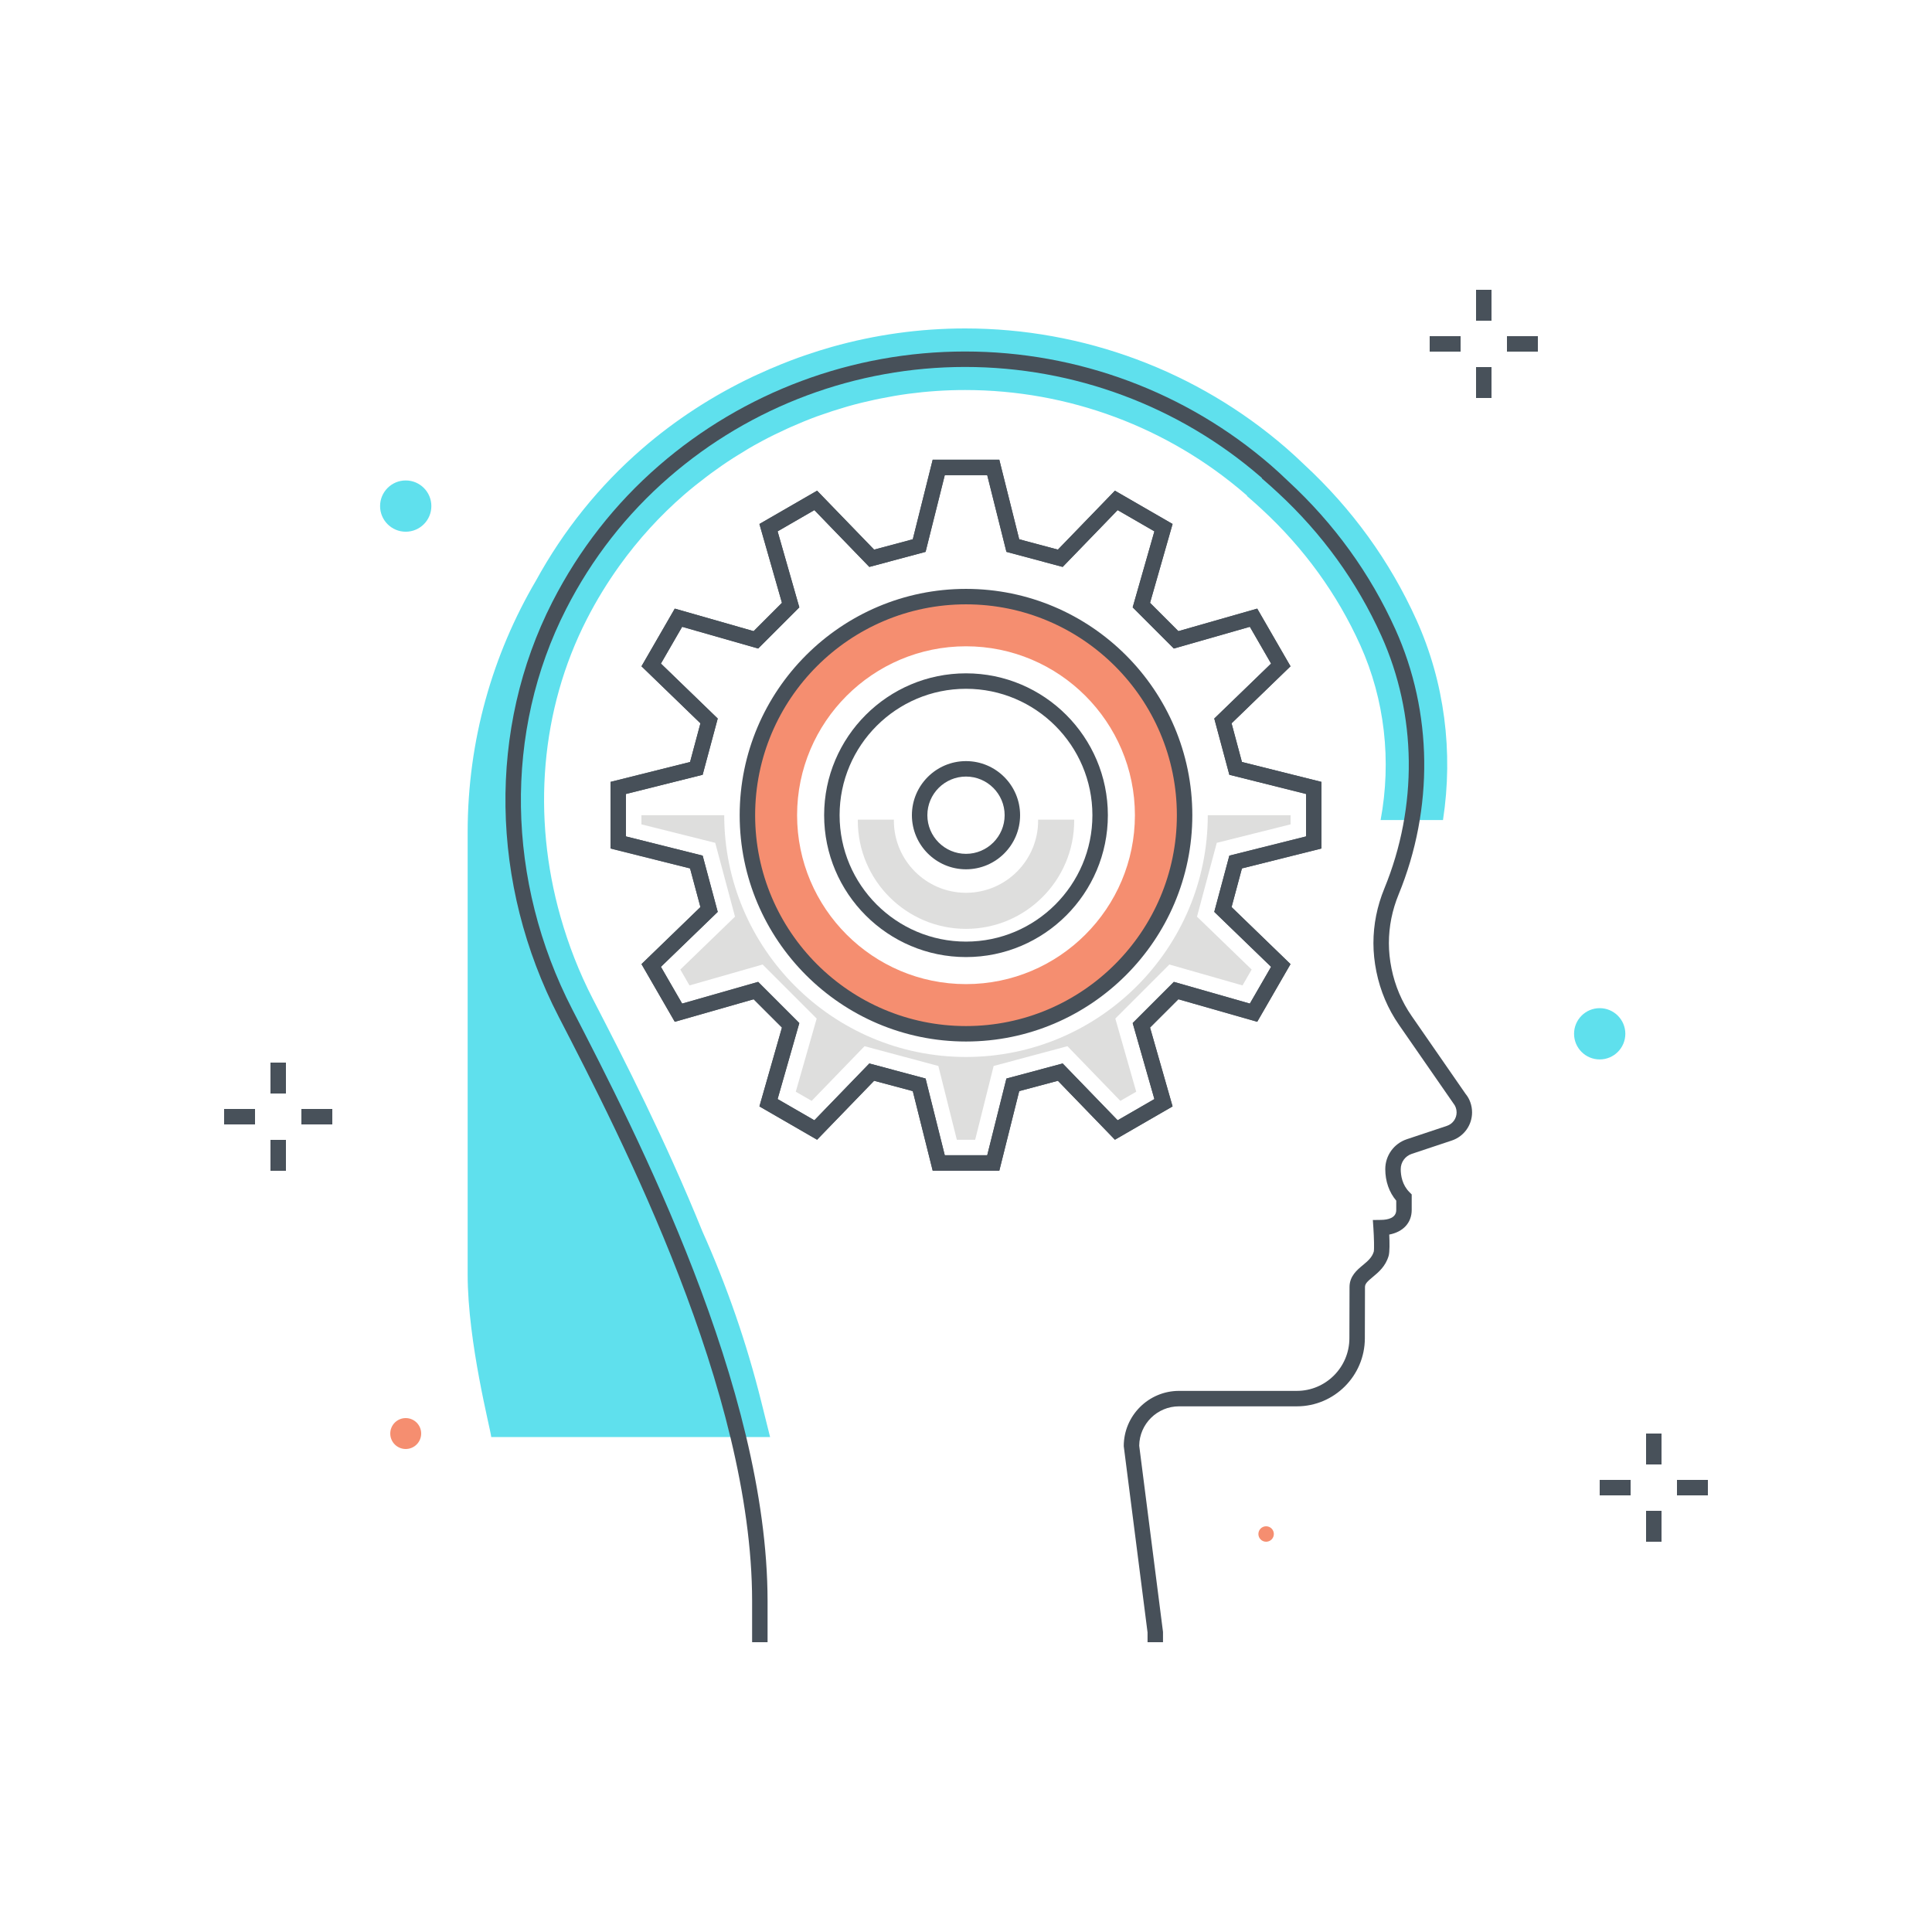 <svg xmlns="http://www.w3.org/2000/svg" width="250" height="250" viewBox="0 0 250 250">
  <g fill="none" fill-rule="evenodd">
    <path fill="#5FE0ED" d="M183.284,80.209 C179.854,72.617 174.966,65.854 168.753,60.107 C168.001,59.384 167.235,58.672 166.441,57.984 C154.929,47.999 140.17,42.5 124.881,42.5 C119.006,42.5 113.21,43.32 107.645,44.887 C107.619,44.894 107.593,44.903 107.567,44.91 C106.484,45.216 105.411,45.557 104.347,45.92 C103.999,46.038 103.653,46.158 103.308,46.281 C102.566,46.549 101.831,46.834 101.1,47.129 C100.072,47.539 99.059,47.982 98.054,48.446 C97.842,48.545 97.627,48.637 97.416,48.738 C92.273,51.182 87.437,54.298 83.075,58.081 C77.511,62.907 72.913,68.639 69.362,75.118 C63.748,84.672 60.515,95.794 60.515,107.677 L60.515,164.911 C60.515,173.754 63.506,185.051 63.566,185.954 L99.65,185.954 L98.487,181.297 C96.611,173.78 94.073,166.445 90.904,159.375 C86.056,147.415 80.661,136.909 76.951,129.724 C76.874,129.576 76.795,129.42 76.72,129.275 C74.936,125.822 73.552,122.242 72.521,118.605 C68.841,105.615 69.942,91.852 75.919,80.153 C77.169,77.704 78.596,75.38 80.177,73.178 C82.598,69.81 85.391,66.737 88.543,64.003 C89.467,63.202 90.422,62.445 91.392,61.71 C91.577,61.57 91.761,61.429 91.947,61.291 C92.899,60.59 93.869,59.918 94.86,59.281 C95.023,59.176 95.19,59.076 95.355,58.973 C96.316,58.37 97.284,57.775 98.288,57.247 C98.384,57.197 98.477,57.14 98.572,57.089 C99.631,56.52 100.711,55.994 101.802,55.495 C102.004,55.403 102.207,55.312 102.409,55.222 C103.505,54.738 104.613,54.283 105.737,53.87 C105.848,53.83 105.96,53.795 106.07,53.755 C107.159,53.364 108.261,53.008 109.373,52.685 C109.514,52.644 109.653,52.599 109.794,52.56 C110.951,52.234 112.121,51.949 113.299,51.698 C113.497,51.656 113.696,51.617 113.895,51.577 C115.103,51.333 116.32,51.119 117.546,50.956 C119.965,50.635 122.415,50.469 124.881,50.469 C138.252,50.469 151.157,55.275 161.219,64.004 C161.274,64.051 161.327,64.098 161.381,64.145 L161.35,64.182 C161.371,64.199 161.393,64.217 161.414,64.235 C161.427,64.247 161.441,64.258 161.454,64.269 C161.46,64.275 161.466,64.28 161.472,64.284 C161.476,64.287 161.479,64.29 161.483,64.293 C161.493,64.302 161.503,64.311 161.514,64.32 C161.531,64.334 161.547,64.348 161.564,64.363 C161.573,64.371 161.584,64.38 161.593,64.388 C162.183,64.893 162.751,65.411 163.315,65.933 C168.755,70.957 173.03,76.864 176.021,83.488 C179.197,90.525 180.076,98.457 178.65,106.113 L186.722,106.113 C188.074,97.323 186.931,88.287 183.284,80.209"/>
    <path fill="#475059" d="M99.323,212.5 L97.323,212.5 L97.323,207.188 C97.313,180.011 80.413,147.288 72.291,131.562 C63.403,114.353 63.1,94.288 71.479,77.886 C74.938,71.117 79.58,65.179 85.277,60.238 C96.246,50.724 110.311,45.484 124.881,45.484 C139.451,45.484 153.516,50.724 164.485,60.238 C165.171,60.833 165.897,61.501 166.706,62.279 C172.636,67.758 177.298,74.204 180.563,81.438 C185.391,92.131 185.544,104.632 180.983,115.736 C180.146,117.774 179.721,119.896 179.721,122.042 C179.721,123.109 179.836,124.217 180.063,125.334 C180.516,127.564 181.392,129.628 182.666,131.468 L189.649,141.552 C190.169,142.17 190.485,143.043 190.485,143.94 C190.485,145.597 189.429,147.061 187.858,147.585 L182.674,149.313 C181.825,149.596 181.254,150.388 181.254,151.283 C181.254,152.129 181.45,153.333 182.382,154.265 L182.674,154.558 L182.674,156.569 C182.674,158.231 181.563,159.411 179.768,159.753 C179.816,160.796 179.833,162.011 179.688,162.511 C179.294,163.866 178.374,164.63 177.633,165.245 C176.92,165.836 176.629,166.12 176.628,166.544 L176.611,173.19 C176.598,178.036 172.651,181.979 167.813,181.979 L152.567,181.979 C149.745,181.979 147.446,184.258 147.413,187.072 L150.492,211.171 L150.492,212.499 L148.492,212.499 L148.492,211.234 L145.413,187.133 C145.413,183.188 148.622,179.979 152.567,179.979 L167.813,179.979 C171.551,179.979 174.601,176.931 174.611,173.184 L174.628,166.536 C174.634,165.135 175.589,164.343 176.356,163.706 C176.967,163.198 177.545,162.719 177.767,161.954 C177.835,161.64 177.798,160.128 177.717,158.922 L177.646,157.87 L178.701,157.855 C179.601,157.843 180.674,157.609 180.674,156.569 L180.674,155.362 C179.755,154.285 179.254,152.854 179.254,151.283 C179.254,149.525 180.375,147.971 182.042,147.416 L187.226,145.688 C187.979,145.437 188.485,144.734 188.485,143.94 C188.485,143.51 188.333,143.091 188.058,142.761 L181.021,132.607 C179.592,130.542 178.61,128.229 178.104,125.732 C177.85,124.484 177.721,123.243 177.721,122.042 C177.721,119.634 178.196,117.257 179.133,114.976 C183.486,104.379 183.343,92.455 178.74,82.261 C175.584,75.27 171.076,69.039 165.341,63.741 C164.748,63.193 164.15,62.649 163.532,62.119 C163.523,62.112 163.515,62.104 163.506,62.098 C163.428,62.031 163.349,61.964 163.271,61.897 L163.302,61.86 C163.26,61.823 163.217,61.786 163.175,61.749 C152.569,52.55 138.97,47.484 124.881,47.484 C110.792,47.484 97.192,52.55 86.587,61.749 C81.085,66.521 76.601,72.256 73.261,78.796 C65.174,94.624 65.476,114.007 74.068,130.644 C82.262,146.51 99.313,179.525 99.323,207.187 L99.323,212.5"/>
    <path fill="#DEDEDD" d="M167,106.672 L167,105.487 L156.286,105.487 C156.286,122.738 142.251,136.772 125,136.772 C107.749,136.772 93.714,122.738 93.714,105.487 L83,105.487 L83,106.672 L92.55,109.063 L95.109,118.615 L88.034,125.459 L89.22,127.513 L98.686,124.808 L105.678,131.801 L102.973,141.267 L105.027,142.453 L111.872,135.378 L121.423,137.936 L123.814,147.487 L126.186,147.487 L128.577,137.936 L138.128,135.378 L144.973,142.453 L147.027,141.267 L144.322,131.801 L151.314,124.808 L160.78,127.513 L161.966,125.459 L154.891,118.615 L157.45,109.063 L167,106.672"/>
    <path fill="#DEDEDD" d="M134.326,106.057 C134.327,106.103 134.333,106.148 134.333,106.194 C134.333,111.34 130.146,115.527 125,115.527 C119.854,115.527 115.667,111.34 115.667,106.194 C115.667,106.148 115.673,106.103 115.674,106.057 L111.003,106.057 C111.003,106.103 111,106.148 111,106.194 C111,113.914 117.281,120.194 125,120.194 C132.719,120.194 139,113.914 139,106.194 C139,106.148 138.997,106.103 138.997,106.057 L134.326,106.057"/>
    <path fill="#475059" d="M122.253,149.487 L127.747,149.487 L130.231,139.564 L137.509,137.614 L144.621,144.965 L149.379,142.218 L146.569,132.383 L151.897,127.056 L161.731,129.866 L164.479,125.107 L157.127,117.996 L159.078,110.717 L169,108.234 L169,102.74 L159.078,100.256 L157.127,92.978 L164.479,85.866 L161.731,81.107 L151.897,83.918 L146.569,78.59 L149.379,68.755 L144.621,66.008 L137.509,73.359 L130.231,71.409 L127.747,61.487 L122.253,61.487 L119.77,71.409 L112.491,73.359 L105.379,66.008 L100.621,68.755 L103.431,78.59 L98.103,83.918 L88.269,81.107 L85.521,85.866 L92.873,92.978 L90.922,100.256 L81,102.74 L81,108.234 L90.922,110.717 L92.873,117.996 L85.521,125.107 L88.269,129.866 L98.103,127.056 L103.431,132.383 L100.621,142.218 L105.379,144.965 L112.491,137.614 L119.77,139.564 L122.253,149.487 Z M129.309,151.487 L120.691,151.487 L118.115,141.191 L113.11,139.851 L105.731,147.478 L98.269,143.169 L101.185,132.965 L97.521,129.302 L87.317,132.218 L83.009,124.756 L90.636,117.376 L89.295,112.372 L79,109.795 L79,101.178 L89.295,98.602 L90.636,93.597 L83.009,86.218 L87.317,78.756 L97.521,81.672 L101.185,78.008 L98.269,67.804 L105.731,63.495 L113.11,71.123 L118.115,69.782 L120.691,59.487 L129.309,59.487 L131.885,69.782 L136.89,71.123 L144.269,63.495 L151.731,67.804 L148.815,78.008 L152.479,81.672 L162.683,78.756 L166.991,86.218 L159.364,93.597 L160.705,98.602 L171,101.178 L171,109.795 L160.705,112.372 L159.364,117.376 L166.991,124.756 L162.683,132.218 L152.479,129.302 L148.815,132.965 L151.731,143.169 L144.269,147.478 L136.89,139.851 L131.885,141.191 L129.309,151.487 Z"/>
    <path fill="#F58E70" d="M125,127.344 C112.948,127.344 103.143,117.539 103.143,105.487 C103.143,93.435 112.948,83.63 125,83.63 C137.052,83.63 146.857,93.435 146.857,105.487 C146.857,117.539 137.052,127.344 125,127.344 Z M125,77.201 C109.378,77.201 96.714,89.865 96.714,105.487 C96.714,121.109 109.378,133.773 125,133.773 C140.622,133.773 153.286,121.109 153.286,105.487 C153.286,89.865 140.622,77.201 125,77.201 Z"/>
    <path fill="#475059" d="M122.253,149.487 L127.747,149.487 L130.231,139.564 L137.509,137.614 L144.621,144.965 L149.379,142.218 L146.569,132.384 L151.897,127.056 L161.731,129.866 L164.479,125.107 L157.127,117.996 L159.078,110.718 L169,108.234 L169,102.74 L159.078,100.256 L157.127,92.978 L164.479,85.866 L161.731,81.107 L151.897,83.918 L146.569,78.59 L149.379,68.755 L144.621,66.008 L137.509,73.359 L130.231,71.409 L127.747,61.487 L122.253,61.487 L119.769,71.409 L112.491,73.359 L105.379,66.008 L100.621,68.755 L103.431,78.59 L98.103,83.918 L88.269,81.107 L85.521,85.866 L92.873,92.978 L90.922,100.256 L81,102.74 L81,108.234 L90.922,110.718 L92.873,117.996 L85.521,125.107 L88.269,129.866 L98.103,127.056 L103.431,132.384 L100.621,142.218 L105.379,144.965 L112.491,137.614 L119.769,139.564 L122.253,149.487 Z M129.309,151.487 L120.691,151.487 L118.115,141.191 L113.11,139.851 L105.731,147.478 L98.269,143.169 L101.185,132.966 L97.521,129.302 L87.317,132.218 L83.009,124.756 L90.636,117.376 L89.295,112.372 L79,109.795 L79,101.178 L89.295,98.602 L90.636,93.597 L83.009,86.218 L87.317,78.756 L97.521,81.672 L101.185,78.008 L98.269,67.804 L105.731,63.496 L113.11,71.123 L118.115,69.782 L120.691,59.487 L129.309,59.487 L131.885,69.782 L136.89,71.123 L144.269,63.496 L151.731,67.804 L148.815,78.008 L152.479,81.672 L162.683,78.756 L166.991,86.218 L159.364,93.597 L160.705,98.602 L171,101.178 L171,109.795 L160.705,112.372 L159.364,117.376 L166.991,124.756 L162.683,132.218 L152.479,129.302 L148.815,132.966 L151.731,143.169 L144.269,147.478 L136.89,139.851 L131.885,141.191 L129.309,151.487 Z"/>
    <path fill="#475059" d="M125,78.201 C109.955,78.201 97.714,90.441 97.714,105.487 C97.714,120.532 109.955,132.772 125,132.772 C140.045,132.772 152.286,120.532 152.286,105.487 C152.286,90.441 140.045,78.201 125,78.201 Z M125,134.772 C108.852,134.772 95.714,121.635 95.714,105.487 C95.714,89.339 108.852,76.201 125,76.201 C141.148,76.201 154.286,89.339 154.286,105.487 C154.286,121.635 141.148,134.772 125,134.772 Z"/>
    <path fill="#475059" d="M125,100.487 C122.243,100.487 120,102.73 120,105.487 C120,108.244 122.243,110.487 125,110.487 C127.757,110.487 130,108.244 130,105.487 C130,102.73 127.757,100.487 125,100.487 Z M125,112.487 C121.14,112.487 118,109.347 118,105.487 C118,101.627 121.14,98.487 125,98.487 C128.86,98.487 132,101.627 132,105.487 C132,109.347 128.86,112.487 125,112.487 Z"/>
    <path fill="#475059" d="M125,89.129 C115.981,89.129 108.643,96.467 108.643,105.486 C108.643,114.506 115.981,121.844 125,121.844 C134.019,121.844 141.357,114.506 141.357,105.486 C141.357,96.467 134.019,89.129 125,89.129 Z M125,123.844 C114.878,123.844 106.643,115.609 106.643,105.486 C106.643,95.364 114.878,87.129 125,87.129 C135.122,87.129 143.357,95.364 143.357,105.486 C143.357,115.609 135.122,123.844 125,123.844 Z"/>
    <polygon fill="#48515A" points="213 189.5 215 189.5 215 185.5 213 185.5"/>
    <polygon fill="#48515A" points="213 199.5 215 199.5 215 195.5 213 195.5"/>
    <polygon fill="#48515A" points="217 193.5 221 193.5 221 191.5 217 191.5"/>
    <polygon fill="#48515A" points="207 193.5 211 193.5 211 191.5 207 191.5"/>
    <polygon fill="#48515A" points="35 141.5 37 141.5 37 137.5 35 137.5"/>
    <polygon fill="#48515A" points="35 151.5 37 151.5 37 147.5 35 147.5"/>
    <polygon fill="#48515A" points="39 145.5 43 145.5 43 143.5 39 143.5"/>
    <polygon fill="#48515A" points="29 145.5 33 145.5 33 143.5 29 143.5"/>
    <polygon fill="#48515A" points="191 41.5 193 41.5 193 37.5 191 37.5"/>
    <polygon fill="#48515A" points="191 51.5 193 51.5 193 47.5 191 47.5"/>
    <polygon fill="#48515A" points="195 45.5 199 45.5 199 43.5 195 43.5"/>
    <polygon fill="#48515A" points="185 45.5 189 45.5 189 43.5 185 43.5"/>
    <path fill="#5FE0ED" d="M210.317 133.773C210.317 135.605 208.832 137.09 207 137.09 205.168 137.09 203.683 135.605 203.683 133.773 203.683 131.941 205.168 130.455 207 130.455 208.832 130.455 210.317 131.941 210.317 133.773M55.817 65.487C55.817 67.319 54.332 68.804 52.5 68.804 50.668 68.804 49.183 67.319 49.183 65.487 49.183 63.655 50.668 62.17 52.5 62.17 54.332 62.17 55.817 63.655 55.817 65.487"/>
    <path fill="#F58E70" d="M164.835 198.5C164.835 199.052 164.387 199.5 163.835 199.5 163.282 199.5 162.835 199.052 162.835 198.5 162.835 197.948 163.282 197.5 163.835 197.5 164.387 197.5 164.835 197.948 164.835 198.5M54.5 185.5C54.5 186.605 53.605 187.5 52.5 187.5 51.395 187.5 50.5 186.605 50.5 185.5 50.5 184.395 51.395 183.5 52.5 183.5 53.605 183.5 54.5 184.395 54.5 185.5"/>
  </g>
</svg>
